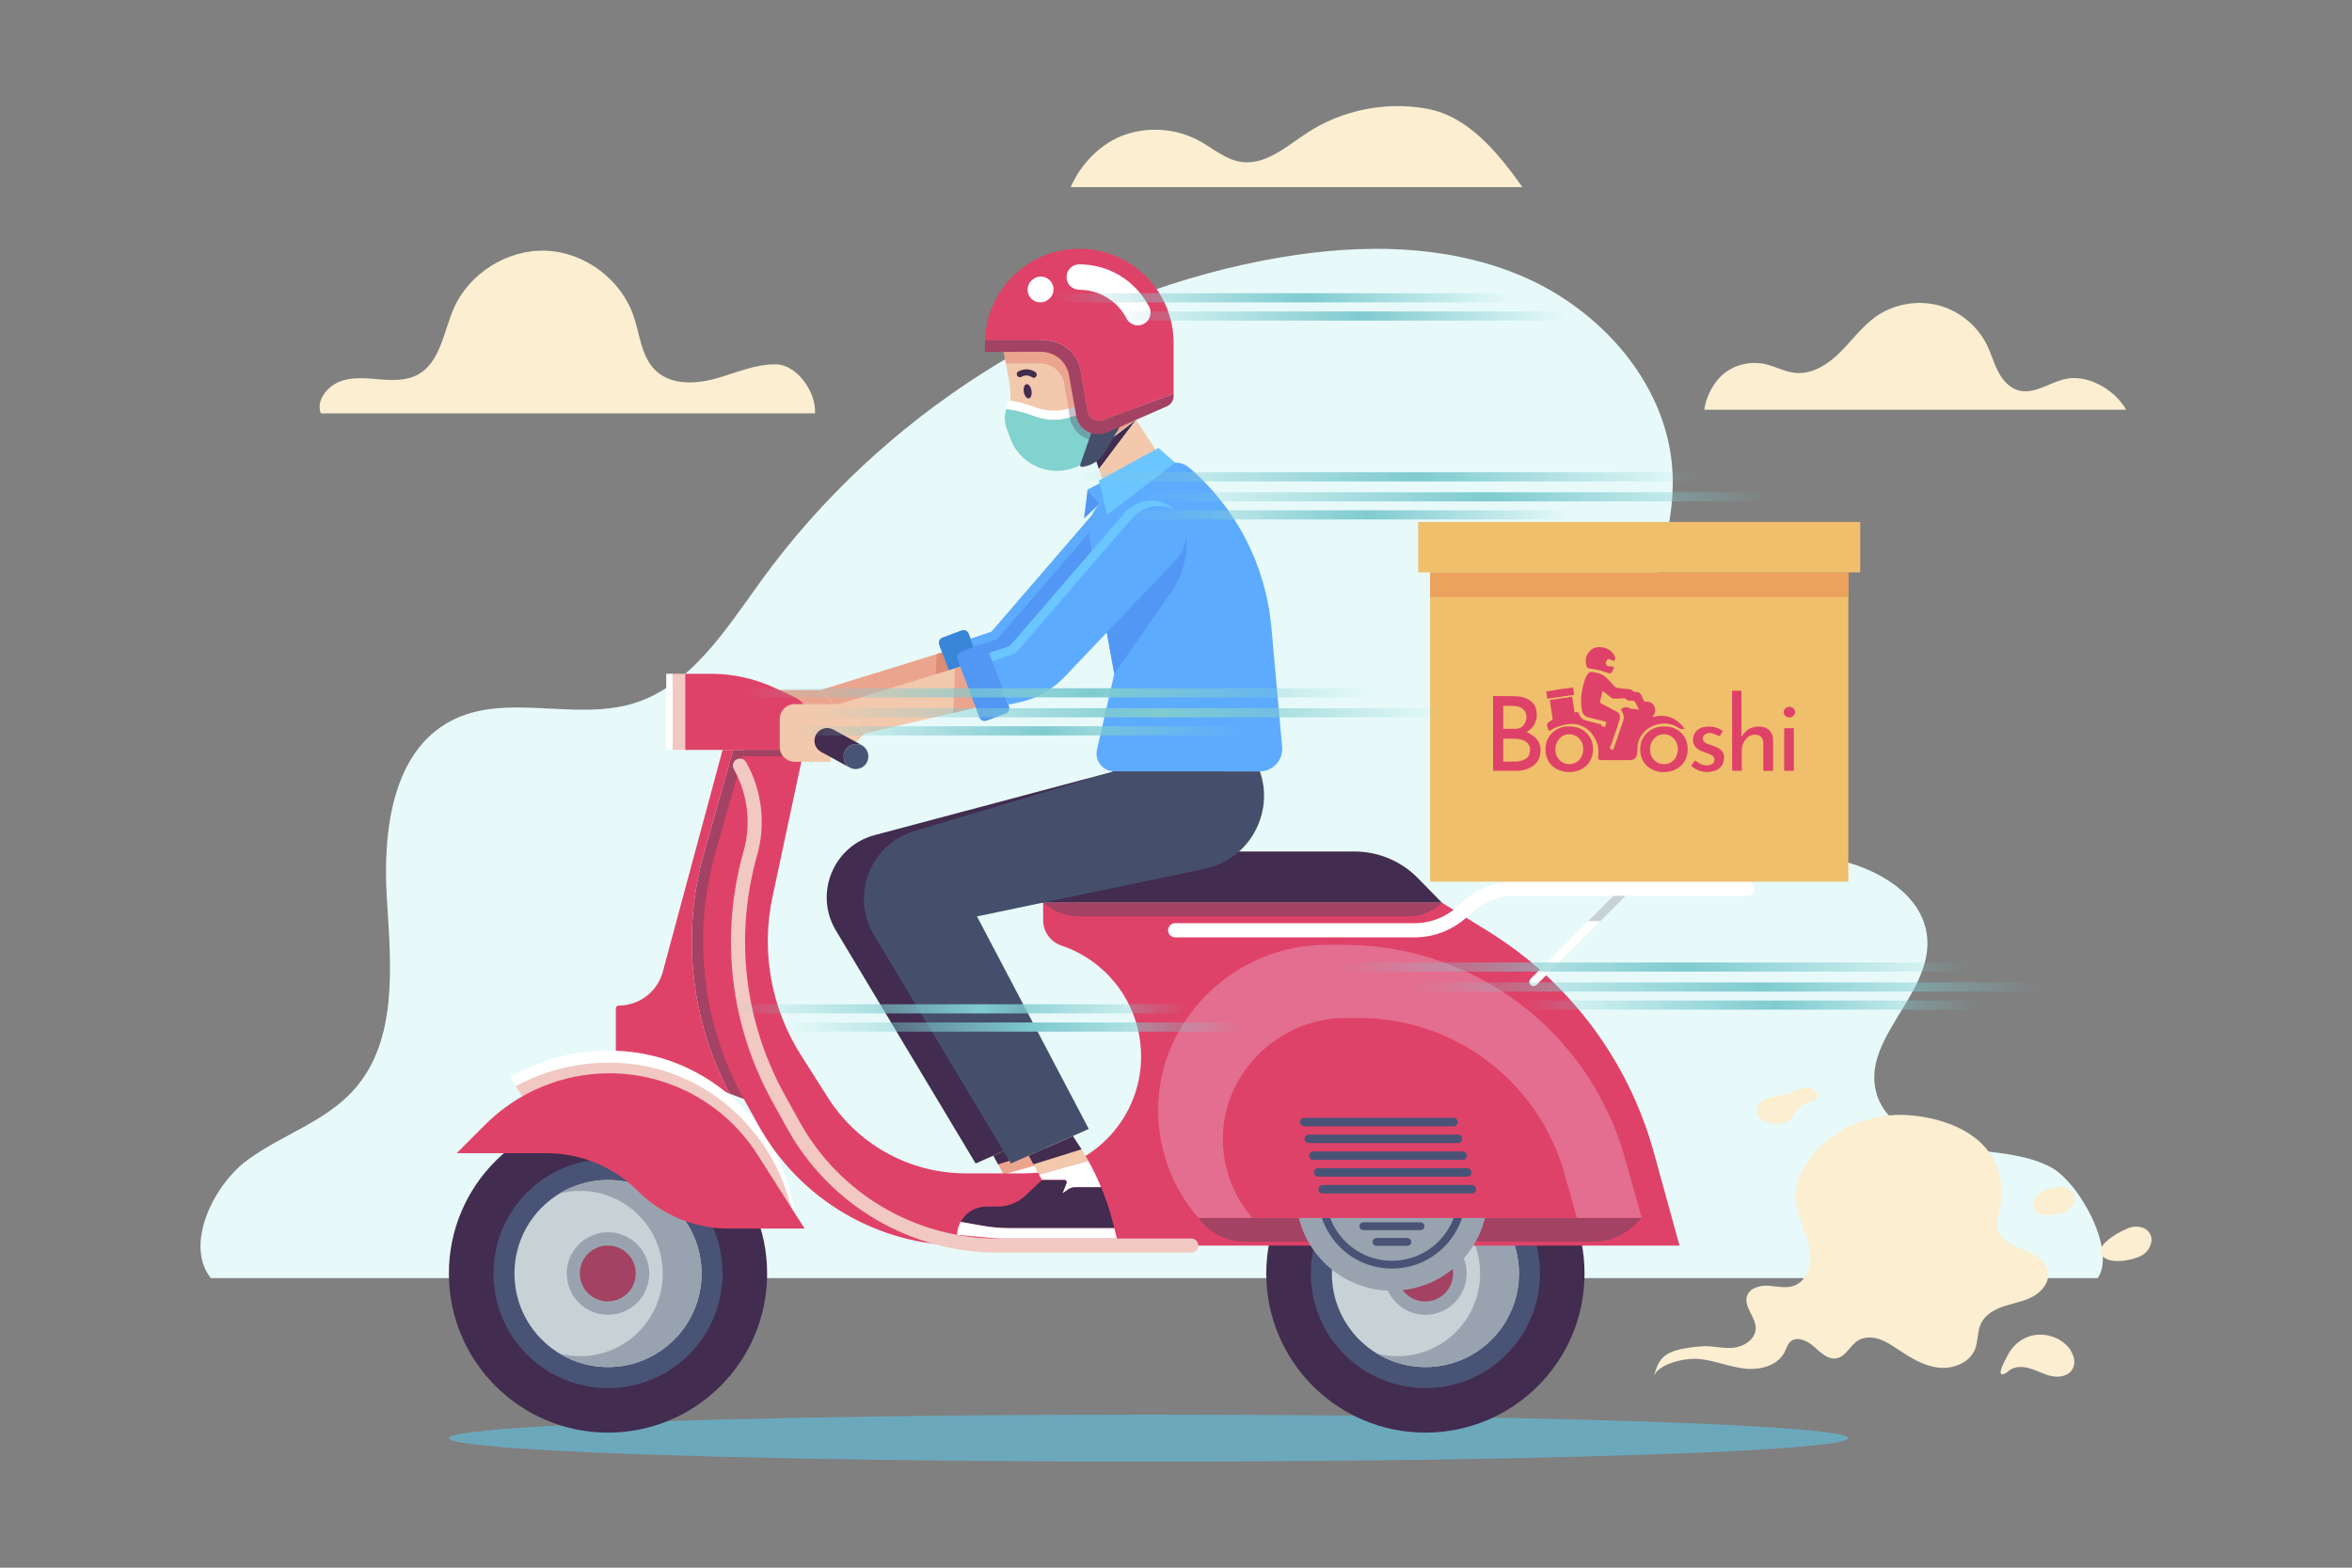 <?xml version="1.0" encoding="utf-8"?>
<!-- Generator: Adobe Illustrator 24.3.0, SVG Export Plug-In . SVG Version: 6.00 Build 0)  -->
<svg version="1.1" xmlns="http://www.w3.org/2000/svg" xmlns:xlink="http://www.w3.org/1999/xlink" x="0px" y="0px"
	 viewBox="0 0 750 500" style="enable-background:new 0 0 750 500;" xml:space="preserve">
<rect x="0" y="0" width="750" height="500" fill="#808080" stroke="none"/>
<style type="text/css">
	.st0{fill:#FFFFFF;}
	.st1{fill:#E7FAF9;}
	.st2{fill:#FBEED1;}
	.st3{fill:#6CA8BC;}
	.st4{fill:#EBA58E;}
	.st5{fill:#DD8C76;}
	.st6{fill:#5297F4;}
	.st7{fill:#3985D8;}
	.st8{fill:#5DABFF;}
	.st9{fill:#422C4F;}
	.st10{fill:#A34262;}
	.st11{fill:#DF4268;}
	.st12{fill:#495375;}
	.st13{fill:#C7D2D7;}
	.st14{fill:#99A3B0;}
	.st15{fill:#F2C8C2;}
	.st16{fill:#E36E90;}
	.st17{fill:#F0BF6C;}
	.st18{fill:#EBA25D;}
	.st19{fill:#454F6B;}
	.st20{fill:#F2C9AD;}
	.st21{fill:#81D3CF;}
	.st22{opacity:0.3;fill:#422C4F;}
	.st23{fill:#6BC5FF;}
	.st24{fill:url(#SVGID_1_);}
	.st25{fill:url(#SVGID_2_);}
	.st26{fill:url(#SVGID_3_);}
	.st27{fill:url(#SVGID_4_);}
	.st28{fill:url(#SVGID_5_);}
	.st29{fill:url(#SVGID_6_);}
	.st30{fill:url(#SVGID_7_);}
	.st31{fill:url(#SVGID_8_);}
	.st32{fill:url(#SVGID_9_);}
	.st33{fill:url(#SVGID_10_);}
	.st34{fill:url(#SVGID_11_);}
	.st35{fill:url(#SVGID_12_);}
	.st36{fill:url(#SVGID_13_);}
</style>
<g id="OBJECT">
	<g>
		<path class="st1" d="M668.93,407.64H67.23c-8.47-10.59,0.81-29.75,11.78-37.74c10.96-7.99,24.79-12.19,33.83-22.3
			c14.17-15.83,11.84-39.83,10.52-61.04c-1.32-21.21,1.6-46.67,20.38-56.61c17.32-9.17,39.15,0.05,57.94-5.52
			c18.57-5.5,29.77-23.69,41.14-39.36c37.98-52.36,96.29-89.56,159.77-101.94c27.34-5.33,56.51-6.04,82.2,4.71
			s47.04,34.82,48.53,62.63c1.05,19.67-7.46,38.42-11.77,57.64c-4.31,19.22-2.99,42.47,12.66,54.43
			c12.68,9.68,30.14,8.6,45.96,10.63c15.82,2.02,33.98,11.19,34.44,27.14c0.5,17.3-20.71,31.21-16.36,47.96
			c2.66,10.24,13.92,15.69,24.34,17.53c10.41,1.84,21.48,1.53,30.95,6.24C663.01,376.72,674.95,398.94,668.93,407.64z"/>
		<g>
			<path class="st2" d="M259.88,131.84H102.3c-1.55-3.96,1.81-8.35,5.73-10.01c3.92-1.66,8.37-1.23,12.61-0.87
				c4.24,0.36,8.75,0.57,12.51-1.43c7.26-3.88,8.24-13.61,11.54-21.15c4.94-11.29,17.21-18.94,29.52-18.41
				c12.31,0.53,23.88,9.19,27.84,20.86c2.04,6.02,2.46,13.07,7.09,17.42c4.87,4.58,12.56,4.28,19,2.51
				c6.45-1.77,12.75-4.73,19.43-4.55C254.25,116.39,260.33,125.17,259.88,131.84z"/>
			<path class="st2" d="M485.48,59.68H341.43c3.23-7.47,9.66-14.09,17.36-16.74c7.7-2.65,16.49-1.92,23.64,1.98
				c4.39,2.39,8.35,5.97,13.3,6.71c7.79,1.16,14.49-4.94,21.07-9.26c11.19-7.32,25.25-10.13,38.39-7.66
				C468.33,37.17,477.71,48.79,485.48,59.68z"/>
			<path class="st2" d="M677.98,130.68h-134.5c0.46-4.34,3.28-9.42,6.81-11.98c3.53-2.56,8.17-3.53,12.43-2.61
				c3.33,0.72,6.39,2.51,9.78,2.84c5.32,0.52,10.32-2.68,14.13-6.43c3.81-3.75,6.96-8.22,11.3-11.35
				c5.67-4.09,13.16-5.53,19.94-3.83c6.78,1.7,12.71,6.51,15.77,12.8c1.31,2.7,2.12,5.63,3.48,8.3c1.37,2.67,3.47,5.18,6.35,6.04
				c4.8,1.43,9.52-2.05,14.33-3.41C665.16,118.97,674.23,124.01,677.98,130.68z"/>
		</g>
	</g>
	<ellipse class="st3" cx="366.26" cy="458.68" rx="223.12" ry="7.5"/>
	<g>
		<g>
			<path class="st4" d="M261.71,220.05h-14.16c-2.64,0-4.77,2.14-4.77,4.77v8.85c0,2.64,2.14,4.77,4.77,4.77h11.46v-3.52l0,0
				c3.45,0,6.77-1.37,9.21-3.81l1.72-1.72L261.71,220.05z"/>
			<polygon class="st4" points="261.71,220.05 269.94,229.38 305.3,221.16 300.41,208.09 			"/>
			<polygon class="st5" points="300.41,208.09 298.68,208.62 298.12,222.83 305.3,221.16 			"/>
			<path class="st6" d="M368.09,157.5L368.09,157.5c-4.66-3.66-11.38-3-15.25,1.48l-36.67,42.54l-6.63,2.23l6.16,16.47l3.48-0.75
				c5.5-1.19,10.52-4.01,14.4-8.09l35.7-37.51C373.79,169.13,373.24,161.54,368.09,157.5z"/>
			<path class="st7" d="M315.9,220.75l-0.2-0.52l-6.16-16.47l-0.61-1.63c-0.35-0.93-1.39-1.41-2.32-1.06l-6.06,2.27
				c-0.93,0.35-1.41,1.39-1.06,2.32l0.49,1.32l5.76,15.4l0.71,1.9c0.35,0.93,1.39,1.41,2.32,1.06l6.06-2.27
				C315.78,222.72,316.25,221.68,315.9,220.75z"/>
			<path class="st8" d="M355.17,160.76c3.41-3.96,9.11-5.02,13.71-2.57c-0.25-0.24-0.51-0.47-0.79-0.69h0
				c-4.66-3.66-11.38-3-15.25,1.48l-36.67,42.54l-6.63,2.23l0.99,2.64l7.44-2.51L355.17,160.76z"/>
		</g>
		<g>
			<path class="st9" d="M355.33,246.01l-76.43,20.34c-13.21,3.52-19.38,18.71-12.34,30.44l44.55,74.29l24.81-11.01l-35.65-67.79
				l72.6-15.17c14.04-2.94,22.32-17.54,17.61-31.1l0,0H355.33z"/>
			<g>
				<path class="st4" d="M332.71,365.14l-1.86-2.82l-14.1,6.25l3.32,6.04l15.71-4.41C334.81,368.49,333.8,366.79,332.71,365.14z"/>
				<path class="st0" d="M328.83,377.31l-1.31,3.34l1.75-1.23c0.69-0.49,1.52-0.75,2.37-0.75h8.23c-1.2-2.9-2.56-5.72-4.1-8.46
					l-15.71,4.41l0.95,1.73h7.16C328.67,376.35,329.01,376.85,328.83,377.31z"/>
				<path class="st9" d="M310.77,391.7h33.3l-0.61-2.35c-0.94-3.65-2.15-7.21-3.59-10.68h-8.23c-0.85,0-1.68,0.26-2.37,0.75
					l-1.75,1.23l1.31-3.34c0.18-0.46-0.16-0.96-0.66-0.96h-7.16l-5.29,4.97c-2.4,2.25-5.56,3.51-8.85,3.51h-3.61
					c-3.53,0-6.61,1.97-8.2,4.88l6.87,1.22C304.85,391.44,307.81,391.7,310.77,391.7z"/>
				<path class="st0" d="M310.77,391.7c-2.96,0-5.91-0.26-8.83-0.78l-6.87-1.22c-0.67,1.23-1.08,2.64-1.14,4.13l10.49,0.95
					c1.66,0.15,3.32,0.23,4.99,0.23h35.5l-0.85-3.31H310.77z"/>
				<polygon class="st9" points="330.84,362.33 316.75,368.58 318.27,371.35 333.62,366.56 				"/>
			</g>
		</g>
	</g>
	<g>
		<g>
			<path class="st10" d="M237.41,239.17h-3.61l-9.29,32.85c-7.27,25.72-4.32,53.22,8.17,76.79l4.53,1.71L237.41,239.17z"/>
			<path class="st11" d="M224.51,272.02l9.29-32.85h-3.38l-19.06,70.75c-1.72,6.37-7.49,10.8-14.09,10.8c-0.5,0-0.9,0.4-0.9,0.9
				v13.5l36.32,13.69C220.19,325.25,217.24,297.74,224.51,272.02z"/>
		</g>
		<g>
			<circle class="st9" cx="193.88" cy="406.18" r="50.74"/>
			<circle class="st12" cx="193.88" cy="406.18" r="36.54"/>
			<circle class="st13" cx="193.88" cy="406.18" r="29.83"/>
			<path class="st14" d="M193.88,376.35c-5.63,0-10.9,1.56-15.4,4.28c2.07-0.52,4.25-0.81,6.48-0.81c14.56,0,26.36,11.8,26.36,26.36
				c0,14.56-11.8,26.36-26.36,26.36c-2.24,0-4.41-0.28-6.48-0.81c4.49,2.71,9.76,4.28,15.4,4.28c16.48,0,29.83-13.36,29.83-29.83
				C223.71,389.7,210.35,376.35,193.88,376.35z"/>
			<circle class="st14" cx="193.88" cy="406.18" r="13.16"/>
			
				<ellipse transform="matrix(0.707 -0.707 0.707 0.707 -230.428 256.06)" class="st10" cx="193.88" cy="406.18" rx="8.91" ry="8.91"/>
		</g>
		<g>
			<circle class="st9" cx="454.53" cy="406.18" r="50.74"/>
			<circle class="st12" cx="454.53" cy="406.18" r="36.54"/>
			<circle class="st13" cx="454.53" cy="406.18" r="29.83"/>
			<path class="st14" d="M454.53,376.35c-5.63,0-10.9,1.56-15.4,4.28c2.07-0.52,4.25-0.81,6.48-0.81c14.56,0,26.36,11.8,26.36,26.36
				c0,14.56-11.8,26.36-26.36,26.36c-2.24,0-4.41-0.28-6.48-0.81c4.49,2.71,9.76,4.28,15.4,4.28c16.48,0,29.83-13.36,29.83-29.83
				C484.36,389.7,471,376.35,454.53,376.35z"/>
			<circle class="st14" cx="454.53" cy="406.18" r="13.16"/>
			
				<ellipse transform="matrix(0.707 -0.707 0.707 0.707 -154.085 440.368)" class="st10" cx="454.53" cy="406.18" rx="8.91" ry="8.91"/>
		</g>
		<g>
			<g>
				<path class="st0" d="M196.32,338.97c26.14,0.82,48.49,19.12,55.44,44.32l1.13,4.1l1.23,0.6l-2.36-8.54
					c-6.95-25.21-29.31-43.5-55.44-44.32c-0.67-0.02-1.35-0.03-2.03-0.03c-11.25,0-22.04,2.93-31.53,8.41l1.73,2.88
					c9.06-4.86,19.23-7.45,29.8-7.45C194.97,338.94,195.65,338.95,196.32,338.97z"/>
				<path class="st15" d="M201.1,361.93l51.8,25.46l-1.13-4.1c-6.95-25.21-29.31-43.5-55.44-44.32c-0.67-0.02-1.35-0.03-2.03-0.03
					c-10.57,0-20.74,2.59-29.8,7.45l9.3,15.54H201.1z"/>
			</g>
			<path class="st11" d="M256.58,391.84h-24.21c-10.88,0-21.32-4.32-29.02-12.02l0,0c-7.7-7.7-18.14-12.02-29.02-12.02h-28.71
				l9.08-9.08c10.5-10.5,24.74-16.4,39.59-16.4h0c19.13,0,36.93,9.76,47.22,25.89L256.58,391.84z"/>
		</g>
		<path class="st11" d="M237.41,239.17l-9.29,32.85c-7.45,26.34-4.18,54.56,9.09,78.5l4.64,8.37
			c13.13,23.68,38.07,38.38,65.15,38.38h228.56l-8.19-29.72c-8.08-29.32-26.93-54.5-52.79-70.5l-14.8-9.16H332.63v5.55
			c0,3.69,2.35,6.97,5.85,8.14l0,0c13.6,4.58,23.37,16.57,25.11,30.82l0,0c2.72,22.23-14.63,41.83-37.03,41.83h-18.59
			c-17.82,0-34.41-9.11-43.96-24.16l-8.62-13.57c-9.51-14.97-12.76-33.07-9.06-50.41l10.01-46.92H237.41z"/>
		<path class="st9" d="M459.78,287.89H322.35v-16.31h109.58c7.62,0,14.92,3.08,20.24,8.53L459.78,287.89z"/>
		<g>
			<path class="st15" d="M379.88,399.52h-61.7c-27.89,0-53.61-15.15-67.12-39.54l-4.64-8.37c-13.65-24.63-16.95-53.11-9.29-80.2
				c2.46-8.72,1.32-18.24-3.14-26.12c-0.61-1.08-0.23-2.46,0.85-3.07c1.09-0.61,2.46-0.23,3.07,0.85c5.05,8.93,6.34,19.7,3.55,29.57
				c-7.33,25.94-4.18,53.21,8.89,76.79l4.64,8.37c12.72,22.96,36.93,37.22,63.18,37.22h61.7c1.25,0,2.26,1.01,2.26,2.26
				S381.13,399.52,379.88,399.52z"/>
		</g>
		<path class="st10" d="M382.12,388.44h141.37l-2.16,2.16c-3.46,3.46-8.15,5.4-13.04,5.4H397.01
			C391.12,396,385.59,393.19,382.12,388.44L382.12,388.44z"/>
		<g>
			<circle class="st14" cx="443.86" cy="381.09" r="30.58"/>
			<g>
				<path class="st12" d="M443.86,404.61c-12.97,0-23.52-10.55-23.52-23.52s10.55-23.52,23.52-23.52
					c12.97,0,23.52,10.55,23.52,23.52S456.82,404.61,443.86,404.61z M443.86,360.07c-11.59,0-21.02,9.43-21.02,21.02
					s9.43,21.02,21.02,21.02s21.02-9.43,21.02-21.02S455.44,360.07,443.86,360.07z"/>
			</g>
			<g>
				<g>
					<path class="st12" d="M459.13,382.34h-30.54c-0.69,0-1.25-0.56-1.25-1.25s0.56-1.25,1.25-1.25h30.54
						c0.69,0,1.25,0.56,1.25,1.25S459.82,382.34,459.13,382.34z"/>
				</g>
				<g>
					<path class="st12" d="M456.5,377.34h-25.29c-0.69,0-1.25-0.56-1.25-1.25c0-0.69,0.56-1.25,1.25-1.25h25.29
						c0.69,0,1.25,0.56,1.25,1.25C457.75,376.78,457.19,377.34,456.5,377.34z"/>
				</g>
				<g>
					<path class="st12" d="M452.97,372.33h-18.22c-0.69,0-1.25-0.56-1.25-1.25c0-0.69,0.56-1.25,1.25-1.25h18.22
						c0.69,0,1.25,0.56,1.25,1.25C454.22,371.77,453.66,372.33,452.97,372.33z"/>
				</g>
				<g>
					<path class="st12" d="M448.76,367.33h-9.82c-0.69,0-1.25-0.56-1.25-1.25c0-0.69,0.56-1.25,1.25-1.25h9.82
						c0.69,0,1.25,0.56,1.25,1.25C450.02,366.77,449.46,367.33,448.76,367.33z"/>
				</g>
				<g>
					<path class="st12" d="M456.5,387.35h-25.29c-0.69,0-1.25-0.56-1.25-1.25c0-0.69,0.56-1.25,1.25-1.25h25.29
						c0.69,0,1.25,0.56,1.25,1.25C457.75,386.78,457.19,387.35,456.5,387.35z"/>
				</g>
				<g>
					<path class="st12" d="M452.97,392.35h-18.22c-0.69,0-1.25-0.56-1.25-1.25c0-0.69,0.56-1.25,1.25-1.25h18.22
						c0.69,0,1.25,0.56,1.25,1.25C454.22,391.79,453.66,392.35,452.97,392.35z"/>
				</g>
				<g>
					<path class="st12" d="M448.76,397.35h-9.82c-0.69,0-1.25-0.56-1.25-1.25c0-0.69,0.56-1.25,1.25-1.25h9.82
						c0.69,0,1.25,0.56,1.25,1.25C450.02,396.79,449.46,397.35,448.76,397.35z"/>
				</g>
			</g>
		</g>
		<g>
			<path class="st16" d="M476.86,314.86L476.86,314.86c-14.55-8.84-31.25-13.52-48.27-13.52h-5.71c-29,0-53.59,23.72-53.57,52.72
				c0.01,13.14,4.84,25.15,12.81,34.37h39.88h39.88h61.62l-5.42-19.28C511.7,346.49,496.97,327.09,476.86,314.86z"/>
			<path class="st11" d="M468.7,334.56L468.7,334.56c-10.65-6.47-22.88-9.9-35.35-9.9h-4.18c-21.24,0-39.24,17.37-39.23,38.61
				c0.01,9.62,3.54,18.42,9.38,25.17h29.2h29.2h45.12l-3.97-14.12C494.22,357.72,483.43,343.51,468.7,334.56z"/>
		</g>
		<g>
			<g>
				<path class="st12" d="M469.35,380.65h-47.59c-0.75,0-1.35-0.61-1.35-1.35s0.61-1.35,1.35-1.35h47.59c0.75,0,1.35,0.61,1.35,1.35
					S470.1,380.65,469.35,380.65z"/>
			</g>
			<g>
				<path class="st12" d="M467.88,375.29H420.3c-0.75,0-1.35-0.61-1.35-1.35c0-0.75,0.61-1.35,1.35-1.35h47.59
					c0.75,0,1.35,0.61,1.35,1.35C469.24,374.68,468.63,375.29,467.88,375.29z"/>
			</g>
			<g>
				<path class="st12" d="M466.42,369.93h-47.59c-0.75,0-1.35-0.61-1.35-1.35c0-0.75,0.61-1.35,1.35-1.35h47.59
					c0.75,0,1.35,0.61,1.35,1.35C467.77,369.33,467.17,369.93,466.42,369.93z"/>
			</g>
			<g>
				<path class="st12" d="M464.95,364.58h-47.59c-0.75,0-1.35-0.61-1.35-1.35s0.61-1.35,1.35-1.35h47.59c0.75,0,1.35,0.61,1.35,1.35
					S465.7,364.58,464.95,364.58z"/>
			</g>
			<g>
				<path class="st12" d="M463.49,359.22H415.9c-0.75,0-1.35-0.61-1.35-1.35c0-0.75,0.61-1.35,1.35-1.35h47.59
					c0.75,0,1.35,0.61,1.35,1.35C464.84,358.61,464.23,359.22,463.49,359.22z"/>
			</g>
		</g>
		<path class="st10" d="M332.63,287.89h127.15l0,0c-2.81,2.81-6.63,4.4-10.61,4.4H344.4C340.07,292.28,335.89,290.72,332.63,287.89
			L332.63,287.89z"/>
		<path class="st11" d="M256.35,239.17h-25.94h-11.95v-24.28h8.23c7.06,0,14.03,1.55,20.43,4.53l6.09,2.84
			c3.91,1.82,5.96,6.18,4.86,10.36L256.35,239.17z"/>
		<g>
			<rect x="214.48" y="214.89" class="st15" width="3.98" height="24.28"/>
			<rect x="212.45" y="214.89" class="st0" width="2.03" height="24.28"/>
		</g>
		<g>
			<g>
				<path class="st13" d="M519.67,284.41c0.53-0.53,0.53-1.39,0-1.91c-0.53-0.53-1.38-0.53-1.91,0l-11.33,11.33h3.83L519.67,284.41z
					"/>
				<path class="st0" d="M506.43,293.83l-18.36,18.36c-0.53,0.53-0.53,1.38,0,1.91c0.26,0.26,0.61,0.4,0.96,0.4
					c0.35,0,0.69-0.13,0.96-0.4l20.27-20.27H506.43z"/>
			</g>
			<g>
				<path class="st0" d="M451,298.97h-76.26c-1.25,0-2.26-1.01-2.26-2.26c0-1.25,1.01-2.26,2.26-2.26H451
					c5.45,0,10.57-2.12,14.42-5.97c4.7-4.7,10.96-7.29,17.61-7.29h74.18c1.25,0,2.26,1.01,2.26,2.26s-1.01,2.26-2.26,2.26h-74.18
					c-5.45,0-10.57,2.12-14.42,5.97C463.9,296.38,457.65,298.97,451,298.97z"/>
			</g>
		</g>
	</g>
	<polygon class="st10" points="237.41,239.17 256.35,239.17 255.91,241.22 236.83,241.22 	"/>
	<rect x="456.03" y="182.57" class="st17" width="133.35" height="98.63"/>
	<rect x="452.21" y="166.47" class="st17" width="140.98" height="16.09"/>
	<rect x="456.03" y="182.57" class="st18" width="133.35" height="7.82"/>
	<g>
		<g>
			<path class="st19" d="M355.33,246.01l-63.74,19.05c-14.1,4.21-20.45,20.59-12.88,33.21l43.67,72.81l24.81-11.01l-35.65-67.79
				l72.6-15.17c14.04-2.94,22.32-17.54,17.61-31.1l0,0H355.33z"/>
			<g>
				<path class="st20" d="M343.97,365.14l-1.86-2.82l-14.1,6.25l3.32,6.04l15.71-4.41C346.08,368.49,345.06,366.79,343.97,365.14z"
					/>
				<path class="st0" d="M340.09,377.31l-1.31,3.34l1.75-1.23c0.69-0.49,1.52-0.75,2.37-0.75h8.23c-1.2-2.9-2.56-5.72-4.1-8.46
					l-15.71,4.41l0.95,1.73h7.16C339.93,376.35,340.27,376.85,340.09,377.31z"/>
				<path class="st9" d="M322.03,391.7h33.3l-0.61-2.35c-0.94-3.65-2.15-7.21-3.59-10.68h-8.23c-0.85,0-1.68,0.26-2.37,0.75
					l-1.75,1.23l1.31-3.34c0.18-0.46-0.16-0.96-0.66-0.96h-7.16l-5.29,4.97c-2.4,2.25-5.56,3.51-8.85,3.51h-3.61
					c-3.53,0-6.61,1.97-8.2,4.88l6.87,1.22C316.12,391.44,319.07,391.7,322.03,391.7z"/>
				<path class="st0" d="M322.03,391.7c-2.96,0-5.91-0.26-8.83-0.78l-6.87-1.22c-0.67,1.23-1.08,2.64-1.14,4.13l10.49,0.95
					c1.66,0.15,3.32,0.23,4.99,0.23h35.5l-0.85-3.31H322.03z"/>
				<polygon class="st9" points="342.11,362.33 328.01,368.58 329.53,371.35 344.88,366.56 				"/>
			</g>
		</g>
		<g>
			<path class="st20" d="M341.19,133.24l-1.93-10.95c-0.65-3.66-3.83-6.34-7.55-6.34h-10.98l0.98,5.2c0.71,3.76,0.64,7.63-0.2,11.37
				l-0.48,2.12c-0.2,0.9,0.48,1.76,1.4,1.76h2.22c2.84,10.26,15.31,14.64,23.97,7.98l13.62-10.46l-7.23,5.05
				C349.69,142.69,342.31,139.63,341.19,133.24z"/>
			<path class="st4" d="M320.02,112.21l0.71,3.75l0,0h10.98c3.72,0,6.91,2.67,7.55,6.34l1.93,10.95c1.13,6.39,8.5,9.45,13.82,5.74
				l7.23-5.05l0,0l0,0v-21.72H320.02z"/>
			<g>
				<polygon class="st9" points="362.24,133.93 348.62,144.39 350.43,149.59 362.24,133.93 				"/>
				<polygon class="st20" points="371.78,148.38 362.24,133.93 350.43,149.59 353.52,158.46 				"/>
			</g>
			<path class="st9" d="M328.92,124.6c0.21,1.25-0.17,2.36-0.85,2.47c-0.68,0.11-1.39-0.81-1.6-2.07c-0.21-1.25,0.17-2.36,0.85-2.47
				C327.99,122.42,328.71,123.34,328.92,124.6z"/>
			<g>
				<path class="st9" d="M325.69,120.19c1.13-0.64,2.4-0.55,3.47,0.16c1.06,0.7,2.04-1,0.99-1.7c-1.65-1.09-3.75-1.13-5.46-0.16
					C323.59,119.11,324.58,120.81,325.69,120.19L325.69,120.19z"/>
			</g>
			<g>
				<g>
					<path class="st0" d="M328.36,132.25l2.2,0.76c3.22,1.11,6.71,1.22,9.99,0.3l5.49-1.55l-1.29-2.57l-4.2,1.17
						c-3.28,0.91-6.77,0.81-9.99-0.3l-2.2-0.76c-1.95-0.67-3.94-1.19-5.97-1.54l-0.79-0.14l-0.72,2.86l1.51,0.23
						C324.42,131.06,326.41,131.58,328.36,132.25z"/>
					<path class="st21" d="M346.05,131.76l-5.49,1.55c-3.28,0.91-6.77,0.81-9.99-0.3l-2.2-0.76c-1.95-0.67-3.94-1.19-5.97-1.54
						l-1.51-0.23l-0.24,0.94c-0.41,1.64-0.32,3.36,0.25,4.94l1.23,3.4c2.16,5.96,7.68,10.06,14.01,10.41h0
						c3.94,0.22,7.83-1.05,10.89-3.55l4.58-3.74L346.05,131.76z"/>
				</g>
				<path class="st22" d="M340.67,130.32l0.51,2.92c0.82,4.68,5,7.56,9.26,7.31l-5.69-11.37L340.67,130.32z"/>
			</g>
			<g>
				<path class="st19" d="M348.62,136.33l-4.16,11.85c-0.14,0.39,0.18,0.79,0.6,0.74l0,0c3.11-0.37,5.86-2.19,7.43-4.9l5.28-9.15
					L348.62,136.33z"/>
				<g>
					<path class="st11" d="M344.55,118.21l2.29,12.99c0.39,2.22,2.7,3.54,4.81,2.76l22.59-8.36v-16.17
						c0-16.61-13.47-30.08-30.08-30.08l0,0c-16.31,0-29.57,12.98-30.05,29.17H333C338.69,108.52,343.56,112.61,344.55,118.21z"/>
					<g>
						<g>
							<path class="st0" d="M362.84,103.77c-1.46,0-2.88-0.79-3.6-2.18c-2.95-5.65-8.73-9.16-15.08-9.16
								c-2.24,0-4.06-1.82-4.06-4.06c0-2.24,1.82-4.06,4.06-4.06c9.38,0,17.92,5.18,22.27,13.52c1.04,1.99,0.27,4.44-1.72,5.48
								C364.12,103.62,363.48,103.77,362.84,103.77z"/>
						</g>
						<g>
							<path class="st0" d="M331.74,96.44c-1.25,0-2.49-0.58-3.28-1.66c-1.32-1.81-0.93-4.35,0.88-5.67l0.19-0.14
								c1.82-1.31,4.36-0.89,5.66,0.94c1.31,1.82,0.89,4.36-0.93,5.66l-0.13,0.09C333.41,96.19,332.57,96.44,331.74,96.44z"/>
						</g>
					</g>
					<path class="st10" d="M351.65,133.96c-2.11,0.78-4.42-0.54-4.81-2.76l-2.29-12.99c-0.99-5.6-5.86-9.69-11.55-9.69h-18.9
						c-0.01,0.3-0.02,0.6-0.02,0.91v2.78H332c4.38,0,8.12,3.14,8.88,7.45l2.28,12.89c0.81,4.6,5.72,7.23,10.01,5.35l18.92-8.3
						c1.31-0.58,2.16-1.87,2.16-3.3v-0.71L351.65,133.96z"/>
				</g>
			</g>
		</g>
		<g>
			<g>
				<path class="st8" d="M349.8,239.08l5.53-24.19l-7.94-43.5c-0.95-5.18,1.52-10.38,6.13-12.93l18.25-10.08
					c2.39-1.32,5.35-1.02,7.42,0.76v0c15.04,12.89,24.45,31.14,26.22,50.87l3.44,38.22c0.38,4.18-2.92,7.79-7.12,7.79l0,0h-46.41
					l0,0C351.69,246.01,348.99,242.63,349.8,239.08z"/>
				<path class="st6" d="M377.33,166.46l0.15,0.59c1.92,7.39,0.51,15.25-3.85,21.52l-18.3,26.32l-3.72-20.39L377.33,166.46z"/>
			</g>
			<g>
				<g>
					<polygon class="st8" points="351.81,153.55 346.8,156.14 351.81,161.55 353.52,158.46 					"/>
					<polygon class="st6" points="346.8,156.14 345.66,165.39 350.83,160.49 					"/>
				</g>
				<polygon class="st23" points="374.73,147.56 369.41,142.87 350.43,153.25 353.03,164.22 				"/>
			</g>
		</g>
		<g>
			<g>
				<path class="st20" d="M267.56,224.57h-14.16c-2.64,0-4.77,2.14-4.77,4.77v8.85c0,2.64,2.14,4.77,4.77,4.77h11.46v-3.52l0,0
					c3.45,0,6.77-1.37,9.21-3.81l1.72-1.72L267.56,224.57z"/>
				<polygon class="st20" points="267.56,224.57 275.8,233.91 311.15,225.69 306.26,212.61 				"/>
				<polygon class="st4" points="306.26,212.61 304.53,213.14 303.97,227.36 311.15,225.69 				"/>
				<path class="st8" d="M373.95,162.03L373.95,162.03c-4.66-3.66-11.38-3-15.25,1.48l-36.67,42.54l-6.63,2.23l6.16,16.47l3.48-0.75
					c5.5-1.19,10.52-4.01,14.4-8.09l35.7-37.51C379.65,173.66,379.09,166.07,373.95,162.03z"/>
				<path class="st6" d="M321.75,225.27l-0.2-0.52l-6.16-16.47l-0.61-1.63c-0.35-0.93-1.39-1.41-2.32-1.06l-6.06,2.27
					c-0.93,0.35-1.41,1.39-1.06,2.32l0.49,1.32l5.76,15.4l0.71,1.9c0.35,0.93,1.39,1.41,2.32,1.06l6.06-2.27
					C321.63,227.25,322.1,226.21,321.75,225.27z"/>
				<path class="st23" d="M361.02,165.28c3.41-3.96,9.11-5.02,13.71-2.57c-0.25-0.24-0.51-0.47-0.79-0.69l0,0
					c-4.66-3.66-11.38-3-15.25,1.48l-36.67,42.54l-6.63,2.23l0.99,2.64l7.44-2.51L361.02,165.28z"/>
			</g>
			<g>
				<path class="st9" d="M269.52,239.42c1.08-1.97,3.54-2.69,5.51-1.61l0.01,0.01c-0.08-0.05-0.15-0.12-0.24-0.16l-9.08-4.97
					c-1.97-1.08-4.43-0.36-5.51,1.61c-1.08,1.97-0.36,4.43,1.61,5.51l9.06,4.97C269.11,243.62,268.49,241.3,269.52,239.42z"/>
				<path class="st12" d="M272.85,245.28c1.43,0,2.83-0.76,3.56-2.11c1.03-1.88,0.4-4.2-1.37-5.35l-0.01-0.01
					c-1.97-1.08-4.43-0.36-5.51,1.61c-1.03,1.88-0.4,4.2,1.37,5.35l0.02,0.01C271.52,245.12,272.19,245.28,272.85,245.28z"/>
			</g>
		</g>
	</g>
	<g>
		<path class="st2" d="M527.31,439.07c1.86-6.05,2.83-8.63,15.27-9.68c3.4-0.29,6.83,0.85,10.22,0.46c3.39-0.38,7.01-2.75,7.06-6.16
			c0.05-3.66-3.94-6.91-2.76-10.37c0.88-2.55,4.09-3.41,6.78-3.25c2.69,0.16,5.47,0.92,8.03,0.05c3.13-1.06,5.06-4.4,5.36-7.7
			s-0.7-6.56-1.84-9.66c-1.14-3.11-2.43-6.21-2.74-9.51c-0.64-7.01,3.39-13.74,8.66-18.4c7.27-6.43,17.14-9.82,26.82-9.21
			c9.47,0.59,21.09,4.15,26.51,12.48c3.18,4.89,4.33,11.05,3.14,16.76c-0.5,2.41-1.41,4.89-0.74,7.26c0.97,3.47,4.77,5.17,8.12,6.49
			c3.35,1.32,7.12,3.2,7.85,6.73c0.66,3.2-1.66,6.36-4.48,7.99s-6.13,2.17-9.24,3.16c-3.11,0.99-6.28,2.68-7.66,5.64
			c-1.18,2.53-0.83,5.54-1.86,8.13c-1.73,4.39-7.06,6.46-11.74,5.91c-4.68-0.56-8.84-3.14-12.77-5.76c-1.95-1.3-3.92-2.64-6.15-3.36
			s-4.81-0.72-6.78,0.55c-2.46,1.59-3.75,4.97-6.62,5.57c-2.78,0.58-5.19-1.79-7.3-3.69c-2.11-1.9-5.5-3.48-7.57-1.55
			c-0.91,0.85-1.23,2.13-1.79,3.25c-2.19,4.39-7.88,5.84-12.75,5.3c-4.88-0.55-9.5-2.55-14.38-3.05
			C537.09,432.95,528.52,435.13,527.31,439.07z"/>
		<path class="st2" d="M647.07,426.22c4.2-1.37,9.14-0.12,12.17,3.1c1.94,2.05,3.04,5.37,1.42,7.68c-1.36,1.94-4.11,2.38-6.43,1.9
			c-2.32-0.48-4.42-1.67-6.68-2.38c-2.26-0.71-4.92-0.88-6.81,0.55c-0.47,0.35-0.88,0.8-1.41,1.04c-3.32,1.51,0.35-4.79,0.77-5.65
			C641.54,429.57,643.98,427.23,647.07,426.22z"/>
		<path class="st2" d="M679.69,391.38c2.13-0.5,4.69,0.1,5.82,1.97c1.33,2.2,0.12,5.23-1.97,6.71c-2.6,1.84-11.7,3.81-13.61-0.17
			C668.41,396.72,676.97,392.02,679.69,391.38z"/>
		<path class="st2" d="M648.77,385.85c0.48,0.88,1.45,1.41,2.43,1.59c0.98,0.19,2,0.08,2.99-0.03c1.76-0.19,3.57-0.4,5.1-1.3
			c1.53-0.89,2.69-2.66,2.31-4.38C660.17,375.16,645.6,380,648.77,385.85z"/>
		<path class="st2" d="M563.17,350.46c-1.57,0.7-2.96,2.2-2.87,3.92c0.07,1.28,0.96,2.41,2.07,3.05c1.11,0.64,2.42,0.85,3.7,0.92
			c1.6,0.09,3.36-0.08,4.55-1.15c0.77-0.69,1.2-1.67,1.78-2.52c1.05-1.53,2.64-2.67,4.41-3.18c1.05-0.3,2.64-0.6,2.68-1.97
			c0.03-1.38-1.82-2.35-2.98-2.6c-1.08-0.24-2.05,0.15-3.04,0.58c-1.51,0.65-2.99,1.29-4.6,1.67
			C566.98,349.61,564.97,349.66,563.17,350.46z"/>
	</g>
	<g>
		<linearGradient id="SVGID_1_" gradientUnits="userSpaceOnUse" x1="336.001" y1="94.981" x2="484.11" y2="94.981">
			<stop  offset="0" style="stop-color:#7FCBD0;stop-opacity:0"/>
			<stop  offset="0.544" style="stop-color:#7FCBD0"/>
			<stop  offset="0.988" style="stop-color:#7FCBD0;stop-opacity:0"/>
		</linearGradient>
		<rect x="336" y="93.52" class="st24" width="148.11" height="2.92"/>
		<linearGradient id="SVGID_2_" gradientUnits="userSpaceOnUse" x1="353.501" y1="100.791" x2="501.61" y2="100.791">
			<stop  offset="0" style="stop-color:#7FCBD0;stop-opacity:0"/>
			<stop  offset="0.544" style="stop-color:#7FCBD0"/>
			<stop  offset="0.988" style="stop-color:#7FCBD0;stop-opacity:0"/>
		</linearGradient>
		<rect x="353.5" y="99.33" class="st25" width="148.11" height="2.92"/>
		<linearGradient id="SVGID_3_" gradientUnits="userSpaceOnUse" x1="232.596" y1="321.755" x2="380.705" y2="321.755">
			<stop  offset="0" style="stop-color:#7FCBD0;stop-opacity:0"/>
			<stop  offset="0.544" style="stop-color:#7FCBD0"/>
			<stop  offset="0.988" style="stop-color:#7FCBD0;stop-opacity:0"/>
		</linearGradient>
		<rect x="232.6" y="320.3" class="st26" width="148.11" height="2.92"/>
		<linearGradient id="SVGID_4_" gradientUnits="userSpaceOnUse" x1="250.097" y1="327.565" x2="398.205" y2="327.565">
			<stop  offset="0" style="stop-color:#7FCBD0;stop-opacity:0"/>
			<stop  offset="0.544" style="stop-color:#7FCBD0"/>
			<stop  offset="0.988" style="stop-color:#7FCBD0;stop-opacity:0"/>
		</linearGradient>
		<rect x="250.1" y="326.11" class="st27" width="148.11" height="2.92"/>
		<linearGradient id="SVGID_5_" gradientUnits="userSpaceOnUse" x1="355.432" y1="164.222" x2="503.54" y2="164.222">
			<stop  offset="0" style="stop-color:#7FCBD0;stop-opacity:0"/>
			<stop  offset="0.544" style="stop-color:#7FCBD0"/>
			<stop  offset="0.988" style="stop-color:#7FCBD0;stop-opacity:0"/>
		</linearGradient>
		<rect x="355.43" y="162.76" class="st28" width="148.11" height="2.92"/>
		<linearGradient id="SVGID_6_" gradientUnits="userSpaceOnUse" x1="363.64" y1="158.458" x2="566.892" y2="158.458">
			<stop  offset="0" style="stop-color:#7FCBD0;stop-opacity:0"/>
			<stop  offset="0.544" style="stop-color:#7FCBD0"/>
			<stop  offset="0.988" style="stop-color:#7FCBD0;stop-opacity:0"/>
		</linearGradient>
		<rect x="363.64" y="157" class="st29" width="203.25" height="2.92"/>
		<linearGradient id="SVGID_7_" gradientUnits="userSpaceOnUse" x1="340.944" y1="152.089" x2="544.196" y2="152.089">
			<stop  offset="0" style="stop-color:#7FCBD0;stop-opacity:0"/>
			<stop  offset="0.544" style="stop-color:#7FCBD0"/>
			<stop  offset="0.988" style="stop-color:#7FCBD0;stop-opacity:0"/>
		</linearGradient>
		<rect x="340.94" y="150.63" class="st30" width="203.25" height="2.92"/>
		<linearGradient id="SVGID_8_" gradientUnits="userSpaceOnUse" x1="251.674" y1="233.098" x2="399.782" y2="233.098">
			<stop  offset="0" style="stop-color:#7FCBD0;stop-opacity:0"/>
			<stop  offset="0.544" style="stop-color:#7FCBD0"/>
			<stop  offset="0.988" style="stop-color:#7FCBD0;stop-opacity:0"/>
		</linearGradient>
		<rect x="251.67" y="231.64" class="st31" width="148.11" height="2.92"/>
		<linearGradient id="SVGID_9_" gradientUnits="userSpaceOnUse" x1="259.882" y1="227.334" x2="463.134" y2="227.334">
			<stop  offset="0" style="stop-color:#7FCBD0;stop-opacity:0"/>
			<stop  offset="0.544" style="stop-color:#7FCBD0"/>
			<stop  offset="0.988" style="stop-color:#7FCBD0;stop-opacity:0"/>
		</linearGradient>
		<rect x="259.88" y="225.88" class="st32" width="203.25" height="2.92"/>
		<linearGradient id="SVGID_10_" gradientUnits="userSpaceOnUse" x1="237.186" y1="220.965" x2="440.438" y2="220.965">
			<stop  offset="0" style="stop-color:#7FCBD0;stop-opacity:0"/>
			<stop  offset="0.544" style="stop-color:#7FCBD0"/>
			<stop  offset="0.988" style="stop-color:#7FCBD0;stop-opacity:0"/>
		</linearGradient>
		<rect x="237.19" y="219.51" class="st33" width="203.25" height="2.92"/>
		<linearGradient id="SVGID_11_" gradientUnits="userSpaceOnUse" x1="485.405" y1="320.558" x2="633.514" y2="320.558">
			<stop  offset="0" style="stop-color:#7FCBD0;stop-opacity:0"/>
			<stop  offset="0.544" style="stop-color:#7FCBD0"/>
			<stop  offset="0.988" style="stop-color:#7FCBD0;stop-opacity:0"/>
		</linearGradient>
		<rect x="485.4" y="319.1" class="st34" width="148.11" height="2.92"/>
		<linearGradient id="SVGID_12_" gradientUnits="userSpaceOnUse" x1="450.564" y1="314.794" x2="653.816" y2="314.794">
			<stop  offset="0" style="stop-color:#7FCBD0;stop-opacity:0"/>
			<stop  offset="0.544" style="stop-color:#7FCBD0"/>
			<stop  offset="0.988" style="stop-color:#7FCBD0;stop-opacity:0"/>
		</linearGradient>
		<rect x="450.56" y="313.34" class="st35" width="203.25" height="2.92"/>
		<linearGradient id="SVGID_13_" gradientUnits="userSpaceOnUse" x1="427.867" y1="308.425" x2="631.119" y2="308.425">
			<stop  offset="0" style="stop-color:#7FCBD0;stop-opacity:0"/>
			<stop  offset="0.544" style="stop-color:#7FCBD0"/>
			<stop  offset="0.988" style="stop-color:#7FCBD0;stop-opacity:0"/>
		</linearGradient>
		<rect x="427.87" y="306.97" class="st36" width="203.25" height="2.92"/>
	</g>
	<g>
		<path class="st11" d="M510.72,231.63c0.4,0.08,0.71,0.15,1.08,0.23c0.15-0.51,0.29-1,0.46-1.57c-0.23-0.08-0.42-0.16-0.62-0.21
			c-1.57-0.4-3.15-0.8-4.72-1.18c-1.69-0.41-2.27-1.07-2.55-2.76c-0.43-2.71-0.14-5.36,0.6-7.97c0.16-0.58,0.3-1.17,0.53-1.72
			c0.22-0.53,0.48-1.07,0.82-1.52c0.41-0.55,0.99-0.79,1.71-0.57c0.36,0.11,0.75,0.13,1.12,0.2c1.36,0.27,2.51,0.93,3.46,1.94
			c0.7,0.75,1.41,1.48,2.09,2.26c0.37,0.42,0.81,0.63,1.35,0.68c1.14,0.11,2.27,0.25,3.41,0.38c0.47,0.05,0.91,0.18,1.24,0.54
			c0.24,0.26,0.52,0.35,0.87,0.32c0.9-0.07,1.49,0.35,1.85,1.15c0.25,0.55,0.53,1.08,0.78,1.63c0.12,0.27,0.29,0.33,0.57,0.31
			c1.72-0.09,2.82,0.83,3.04,2.54c0.09,0.67-0.08,1.27-0.55,1.78c-0.12,0.13-0.23,0.26-0.32,0.52c0.22-0.02,0.44-0.01,0.65-0.06
			c2.71-0.63,5.19-0.11,7.41,1.54c0.7,0.52,1.25,1.24,1.85,1.88c0.12,0.12,0.17,0.3,0.28,0.49c-0.69,0.19-1.28,0.09-1.81-0.27
			c-2.2-1.48-4.63-1.76-7.09-1.07c-3.39,0.96-6.03,3.77-6.07,7.64c-0.01,0.58-0.05,1.16-0.13,1.74c-0.16,1.21-0.99,1.92-2.23,1.93
			c-3.03,0.01-6.07,0.02-9.1,0.01c-0.91,0-1.17-0.31-1.07-1.24c0.14-1.33,0.18-2.68-0.28-3.94c-1.14-3.15-3.14-5.5-6.58-6.23
			c-1.43-0.3-2.88-0.1-4.3,0.24c-1.49,0.36-2.92,0.87-4.2,1.74c-0.08,0.05-0.18,0.08-0.3,0.14c-0.36-0.66-0.63-1.32-0.66-2.05
			c-0.01-0.2,0.14-0.46,0.3-0.59c0.37-0.3,0.79-0.55,1.21-0.79c0.23-0.13,0.3-0.27,0.26-0.53c-0.27-1.72-0.52-3.45-0.78-5.17
			c-0.03-0.23-0.04-0.47-0.07-0.77c2.37-0.35,4.7-0.69,7.1-1.04c0.25,1.68,0.49,3.3,0.75,4.98c0.28-0.02,0.53-0.01,0.78-0.06
			c0.3-0.06,0.46,0.07,0.56,0.32c0.05,0.11,0.08,0.22,0.13,0.34c0.4,1.09,1.19,1.74,2.29,2.03c1.43,0.38,2.87,0.73,4.31,1.1
			C510.51,230.97,510.87,231.07,510.72,231.63z M514.23,239.26c0.2-0.38,0.41-0.68,0.52-1.01c0.95-2.75,1.9-5.49,2.82-8.25
			c0.38-1.14,0.22-2.21-0.45-3.21c-0.11-0.16-0.2-0.33-0.3-0.49c0.76-0.8,1.8-0.98,2.72-0.5c0.18,0.09,0.36,0.25,0.54,0.25
			c0.86-0.03,1.7,0.09,2.6,0.42c-0.42-0.88-0.78-1.66-1.18-2.42c-0.21-0.4-0.57-0.61-1.04-0.59c-0.26,0.01-0.52,0.02-0.78,0.02
			c-0.44,0.01-0.85-0.09-1.14-0.44c-0.24-0.28-0.51-0.35-0.85-0.33c-0.84,0.05-1.68,0.08-2.52,0.14c-0.68,0.05-1.25-0.19-1.77-0.61
			c-0.6-0.5-1.21-0.99-1.83-1.48c-0.16-0.13-0.35-0.23-0.57-0.38c-0.2,0.83-0.38,1.57-0.54,2.31c-0.1,0.46-0.34,1.03-0.17,1.38
			c0.17,0.36,0.76,0.53,1.18,0.75c1.31,0.7,2.63,1.38,3.93,2.08c0.99,0.54,1.34,1.27,1.1,2.35c-0.16,0.74-0.39,1.47-0.63,2.19
			c-0.71,2.09-1.45,4.16-2.18,6.24c-0.12,0.33-0.28,0.65-0.43,0.99C513.6,238.87,513.87,239.04,514.23,239.26z"/>
		<path class="st11" d="M476.11,222.06c0.19-0.02,0.32-0.06,0.46-0.06c2.37,0.02,4.74,0.02,7.1,0.08c1.21,0.03,2.38,0.35,3.47,0.89
			c1.45,0.72,2.4,1.84,2.73,3.45c0.35,1.74,0.2,3.39-0.76,4.92c-0.46,0.73-1.06,1.31-1.78,1.76c-0.18,0.11-0.37,0.23-0.54,0.34
			c0.69,0.4,1.39,0.75,2.02,1.19c2.03,1.44,2.73,3.43,2.35,5.85c-0.36,2.27-1.73,3.74-3.79,4.61c-1.33,0.56-2.72,0.8-4.17,0.78
			c-2.13-0.03-4.26-0.01-6.38-0.01c-0.22,0-0.43,0-0.7,0C476.11,237.92,476.11,230.02,476.11,222.06z M479.33,242.9
			c1.56,0,3.05,0.06,4.53-0.03c0.7-0.04,1.41-0.29,2.08-0.55c0.83-0.33,1.49-0.9,1.75-1.79c0.57-1.96,0.04-3.6-1.92-4.4
			c-0.66-0.27-1.39-0.44-2.09-0.49c-1.32-0.08-2.65-0.04-3.97-0.05c-0.11,0-0.23,0.05-0.37,0.08
			C479.33,238.09,479.33,240.47,479.33,242.9z M479.34,225.13c0,2.47,0,4.86,0,7.24c0.1,0.04,0.16,0.07,0.21,0.07
			c1.34,0,2.69,0.05,4.03-0.02c1.26-0.06,2.18-0.72,2.72-1.88c1.17-2.49,0.01-4.87-2.67-5.3c-1.16-0.18-2.36-0.09-3.54-0.12
			C479.86,225.13,479.62,225.13,479.34,225.13z"/>
		<path class="st11" d="M552.32,220.31c1,0,1.94,0,2.98,0c0,1.63,0.01,3.24,0.01,4.86c0,1.61,0,3.21,0,4.82c0,1.62,0,3.25,0,5.01
			c0.16-0.23,0.25-0.35,0.33-0.47c1.17-1.81,2.84-2.73,4.98-2.79c0.59-0.02,1.21,0.02,1.79,0.18c1.8,0.48,2.95,1.96,2.98,3.92
			c0.05,3.19,0.01,6.39,0.01,9.58c0,0.14-0.04,0.27-0.06,0.44c-1,0-1.97,0-3.03,0c-0.01-0.23-0.03-0.46-0.03-0.7
			c0-2.63,0-5.26,0-7.89c0-0.3,0.01-0.61-0.05-0.9c-0.23-1.24-1.09-1.98-2.4-2.04c-1.27-0.06-2.31,0.44-3.12,1.41
			c-0.81,0.97-1.25,2.11-1.27,3.37c-0.04,1.99-0.02,3.98-0.02,5.96c0,0.24,0,0.47,0,0.76c-1.05,0-2.04,0-3.08,0
			C552.32,237.34,552.32,228.86,552.32,220.31z"/>
		<path class="st11" d="M500.22,231.69c2.84-0.01,4.97,0.88,6.47,3c2.81,3.97,1.12,10.58-4.96,11.46c-1.4,0.2-2.77,0.11-4.1-0.33
			c-3.37-1.12-5.11-4.13-4.77-7.68C493.24,234.25,496.68,231.54,500.22,231.69z M495.94,238.98c0.06,0.44,0.09,0.88,0.19,1.3
			c0.46,1.97,2.14,3.36,4.12,3.43c2.06,0.08,3.77-1.15,4.38-3.16c0.27-0.9,0.29-1.81,0.12-2.73c-0.36-1.85-1.81-3.3-3.66-3.6
			c-1.78-0.29-3.51,0.57-4.45,2.22C496.19,237.22,495.96,238.07,495.94,238.98z"/>
		<path class="st11" d="M530.72,231.67c1.65,0.01,3.19,0.39,4.53,1.38c2.2,1.61,3.09,3.85,2.9,6.51c-0.24,3.3-2.43,5.79-5.67,6.48
			c-1.98,0.43-3.93,0.26-5.74-0.69c-2.23-1.17-3.44-3.05-3.68-5.57c-0.18-1.94,0.22-3.72,1.44-5.26c1.37-1.74,3.19-2.64,5.38-2.81
			C530.15,231.69,530.43,231.68,530.72,231.67z M535.08,239.12c-0.08-0.59-0.11-1.03-0.21-1.46c-0.42-1.85-1.91-3.23-3.72-3.45
			c-1.84-0.23-3.52,0.67-4.42,2.38c-0.58,1.11-0.71,2.28-0.48,3.5c0.36,1.89,1.96,3.42,3.8,3.6c2.14,0.21,3.89-0.81,4.62-2.78
			C534.89,240.3,534.97,239.63,535.08,239.12z"/>
		<path class="st11" d="M539.27,244.22c0.34-0.47,0.63-0.87,0.92-1.27c0.1-0.14,0.23-0.27,0.36-0.42c0.33,0.24,0.63,0.47,0.94,0.69
			c1.03,0.71,2.17,1.01,3.42,0.82c1.03-0.16,1.65-0.67,1.77-1.46c0.13-0.83-0.25-1.47-1.22-1.93c-0.58-0.27-1.21-0.43-1.8-0.67
			c-0.67-0.27-1.36-0.5-1.98-0.87c-2.6-1.54-2.16-4.9-0.32-6.34c0.73-0.57,1.57-0.87,2.49-0.97c1.4-0.15,2.77-0.03,4.08,0.51
			c0.49,0.21,0.94,0.51,1.48,0.81c-0.41,0.64-0.76,1.21-1.08,1.71c-0.79-0.33-1.51-0.69-2.26-0.92c-0.7-0.22-1.43-0.15-2.11,0.19
			c-1.21,0.6-1.32,2.02-0.19,2.76c0.33,0.22,0.71,0.37,1.08,0.52c0.5,0.19,1.03,0.33,1.54,0.53c0.45,0.17,0.89,0.36,1.32,0.57
			c1.97,0.98,2.41,2.55,1.84,4.54c-0.42,1.47-1.44,2.42-2.87,2.85c-2.36,0.71-4.6,0.38-6.66-1.02
			C539.77,244.67,539.56,244.46,539.27,244.22z"/>
		<path class="st11" d="M514.71,210.83c-0.47-0.18-0.92-0.35-1.37-0.52c-0.5-0.19-0.59-0.17-0.91,0.27
			c-0.12,0.16-0.23,0.34-0.29,0.52c-0.26,0.77,0.29,1.46,1.12,1.42c0.75-0.04,0.83-0.02,1.43,0.37c-0.23,0.49-0.44,1-0.71,1.48
			c-0.25,0.43-0.54,0.5-1.09,0.33c-0.96-0.3-1.9-0.66-2.87-0.9c-1.05-0.26-2.12-0.41-3.19-0.59c-0.41-0.07-0.72-0.24-0.87-0.63
			c-1.1-2.81,0.75-5.75,3.2-6.12c1.92-0.29,4.66,0.31,5.76,2.95C515.14,209.9,515.13,210.35,514.71,210.83z"/>
		<path class="st11" d="M572.01,232.23c0,4.58,0,9.07,0,13.6c-1.01,0-2,0-3.05,0c-0.01-0.2-0.04-0.39-0.04-0.59
			c0-4.11,0-8.23,0-12.34c0-0.67,0.01-0.67,0.67-0.67C570.36,232.23,571.14,232.23,572.01,232.23z"/>
		<path class="st11" d="M493.41,222.87c-0.12-0.81-0.23-1.52-0.35-2.32c2.82-0.53,5.64-0.94,8.55-1.29c0.12,0.8,0.23,1.54,0.35,2.35
			C499.1,222.03,496.3,222.44,493.41,222.87z"/>
		<path class="st11" d="M570.6,225.43c0.98,0,1.82,0.79,1.81,1.71c-0.01,0.93-0.85,1.7-1.83,1.68c-1-0.01-1.82-0.79-1.82-1.7
			C568.77,226.22,569.62,225.43,570.6,225.43z"/>
	</g>
</g>
</svg>
